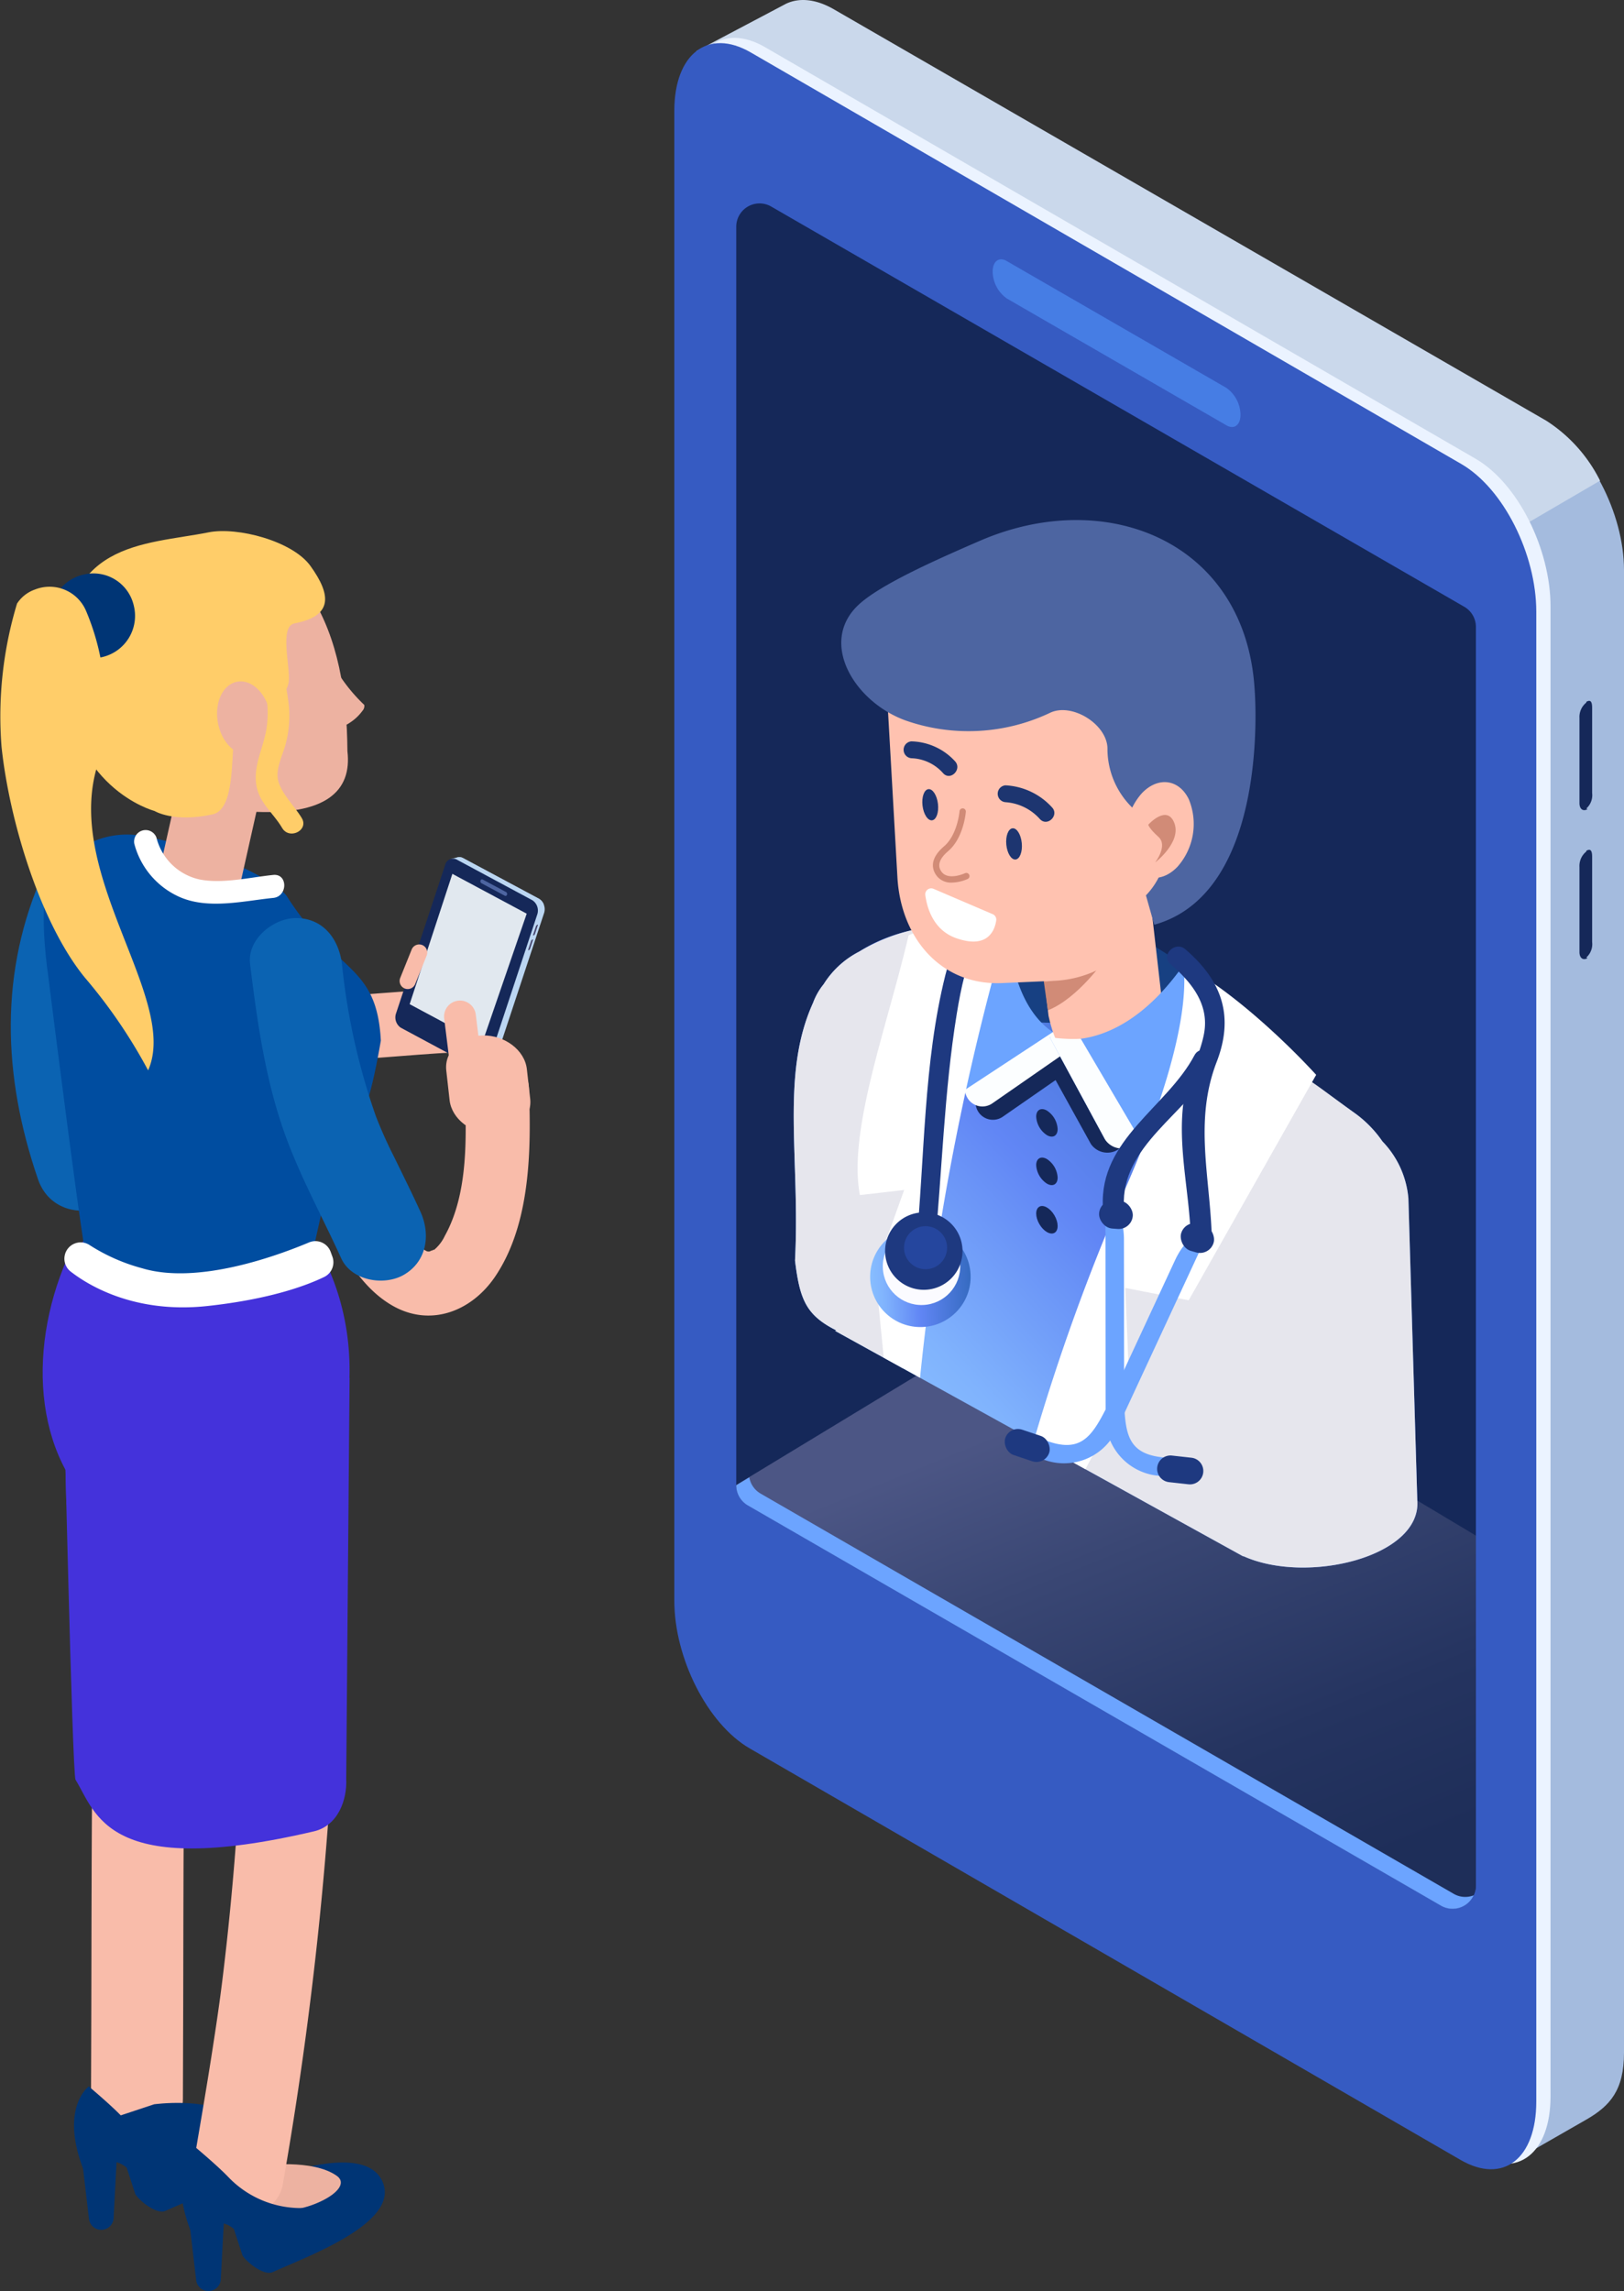 <svg xmlns="http://www.w3.org/2000/svg" xmlns:xlink="http://www.w3.org/1999/xlink" width="211.245" height="297.954" viewBox="0 0 211.245 297.954"><rect x="0" y="0" width="211.245" height="297.954" fill="#333333" stroke="none"/><defs><style>.a{fill:#a4bbde;}.b{fill:#cad8eb;}.c{fill:#ebf3ff;}.d{fill:#365bc2;}.e{fill:#152859;}.f{fill:url(#a);}.g{fill:#467de4;}.h{fill:none;stroke:#fff;stroke-miterlimit:10;stroke-width:2.649px;}.i{fill:#ff619a;}.j{fill:url(#b);}.k{fill:#e6e6ed;}.l{fill:#174082;}.m{fill:#6ca4ff;}.n{fill:#fcfeff;}.o{fill:#ffc2b0;}.p{fill:#d18b77;}.q{fill:#fff;}.r{fill:#1e3980;}.s{fill:url(#c);}.t{fill:#fbfbff;}.u{fill:#4d65a1;}.v{fill:#1d3570;}.w{fill:#25469e;}.x{fill:#f9bcaa;}.y{fill:#003575;}.z{fill:#edb2a1;}.aa{fill:#4432db;}.ab{fill:#0b63b2;}.ac{fill:#bbd6f2;}.ad{fill:#45446c;}.ae{fill:#e1e8ef;}.af{fill:#004da0;}.ag{fill:#ffcd69;}</style><linearGradient id="a" x1="0.85" y1="1.087" x2="0.353" y2="0.06" gradientUnits="objectBoundingBox"><stop offset="0.12" stop-color="#1e2e59"/><stop offset="0.333" stop-color="#253460"/><stop offset="0.657" stop-color="#3a4774"/><stop offset="0.866" stop-color="#4c5685"/></linearGradient><linearGradient id="b" x1="0.227" y1="0.795" x2="0.824" y2="0.215" gradientUnits="objectBoundingBox"><stop offset="0" stop-color="#88beff"/><stop offset="0.136" stop-color="#80b3fd"/><stop offset="0.374" stop-color="#6b95f7"/><stop offset="0.484" stop-color="#6186f5"/><stop offset="0.995" stop-color="#366bc1"/></linearGradient><linearGradient id="c" x1="0" y1="0.5" x2="1" y2="0.5" xlink:href="#b"/></defs><g transform="translate(-10891.294 -6446.016)"><g transform="translate(10979.007 6446.016)"><path class="a" d="M1130.029,370.777,1041.253,311.9C1035.7,308.7,1031.2,300.1,1031.2,292.693V98.929c0-7.4,4.5-10.806,10.053-7.6l92.69,53.515c5.552,3.206,10.053,11.806,10.053,19.209V356.9c0,4.871-1.823,6.9-4.887,8.671Z" transform="translate(-1020.464 -89.931)"/><path class="b" d="M1067.484,188.479s-47.526,111.153-47.526,103.751l-7.807-195.936,11.651-6.152c1.709-.806,3.866-.63,6.21.723l92.69,53.515a19.715,19.715,0,0,1,6.979,7.787Z" transform="translate(-1009.264 -89.658)"/><path class="c" d="M1111.933,376.9l-92.463-53.515c-5.552-3.206-9.826-11.806-9.826-19.209V110.409c0-7.4,4.383-10.806,9.936-7.6l92.411,53.515c5.553,3.206,9.774,11.805,9.774,19.208V369.3C1121.766,376.7,1117.486,380.1,1111.933,376.9Z" transform="translate(-1007.79 -96.681)"/><path class="d" d="M1107.433,378.564l-92.462-53.515c-5.552-3.206-9.826-11.806-9.826-19.209V112.076c0-7.4,4.383-10.806,9.936-7.6l92.411,53.515c5.553,3.206,9.775,11.806,9.775,19.209V370.964C1117.266,378.367,1112.985,381.769,1107.433,378.564Z" transform="translate(-1005.145 -97.661)"/><path class="e" d="M1290.89,313.09v11.067c0,.77.46,1.127,1.038.794l-.138-.095a2.323,2.323,0,0,0,.749-2.007V311.782c0-.771-.177-1.128-.755-.794l0,.095A2.4,2.4,0,0,0,1290.89,313.09Z" transform="translate(-1173.152 -219.717)"/><path class="e" d="M1290.89,360.11v11.067c0,.771.46,1.128,1.038.794l-.138-.095a2.324,2.324,0,0,0,.749-2.007V358.8c0-.77-.177-1.127-.755-.794l0,.095A2.4,2.4,0,0,0,1290.89,360.11Z" transform="translate(-1173.152 -247.364)"/><path class="e" d="M1116.366,375.189l-90.152-52.049a3.031,3.031,0,0,1-1.515-2.624V156.883a3.031,3.031,0,0,1,4.546-2.624l90.151,52.049a3.029,3.029,0,0,1,1.515,2.624V372.565A3.03,3.03,0,0,1,1116.366,375.189Z" transform="translate(-1016.642 -127.399)"/><path class="f" d="M1116.366,576.39l-90.152-52.049a3.031,3.031,0,0,1-1.515-2.624l42.32-25.667,53.892,32.256v45.46A3.03,3.03,0,0,1,1116.366,576.39Z" transform="translate(-1016.642 -328.6)"/><path class="g" d="M1136.056,193.1l-28.59-16.508a4.384,4.384,0,0,1-1.824-3.485h0c0-1.338.821-1.958,1.824-1.379l28.59,16.507a4.384,4.384,0,0,1,1.824,3.485h0C1137.88,193.06,1137.06,193.68,1136.056,193.1Z" transform="translate(-1064.233 -137.785)"/><g transform="translate(90.448 202.486)"><path class="h" d="M1224.656,581.082" transform="translate(-1224.656 -581.082)"/></g><path class="i" d="M1055.775,509.643l-.048-.027A.129.129,0,0,0,1055.775,509.643Z" transform="translate(-1034.884 -336.577)"/><path class="j" d="M1123.952,456.518l-1.156-39.253a12.117,12.117,0,0,0-3.373-7.415,14.944,14.944,0,0,0-3.638-3.709c-6.265-4.489-20.559-14.369-29.173-18.565-11.793-5.744-25.938-8.4-35.252-2.415a11.8,11.8,0,0,0-4.629,4.245l-.01.012a8.4,8.4,0,0,0-1.363,2.4c-4.27,9.387-1.655,20.153-2.349,33.515.61,5.013,1.421,7.051,5.178,8.992l.175.1a.168.168,0,0,1-.163.049l52.119,28.79c.116.067.233.132.353.195l.627.346.057-.013C1109.585,467.508,1124.544,463.871,1123.952,456.518Z" transform="translate(-1027.308 -261.409)"/><path class="k" d="M1064.121,381.773a23.537,23.537,0,0,0-12.761,3.389,11.8,11.8,0,0,0-4.629,4.245l-.01.012a8.4,8.4,0,0,0-1.363,2.4c-4.27,9.387-1.655,20.153-2.349,33.515.61,5.013,1.421,7.051,5.178,8.992l.175.1a.168.168,0,0,1-.163.049l8.889,4.91S1071.412,381.737,1064.121,381.773Z" transform="translate(-1027.308 -261.41)"/><path class="k" d="M1172.331,478.53l-1.156-39.253a12.117,12.117,0,0,0-3.373-7.415,14.947,14.947,0,0,0-3.638-3.709c-6.265-4.489-6.062-4.92-14.829-8.785-7.987-3.521-24.173,52.9-24.211,52.887l23.573,13.022c.116.067.233.132.353.195l.627.346.057-.013C1157.964,489.52,1172.922,485.884,1172.331,478.53Z" transform="translate(-1075.688 -283.422)"/><path class="l" d="M1124.887,390.445l-28.579-.812,4.561-15.454c9.47-.178,16.134,2.844,24.109,8.258Z" transform="translate(-1058.745 -256.941)"/><path class="e" d="M1119.447,419.6a9.142,9.142,0,0,0,4.277.346L1131,432.276l-.376.4a2.6,2.6,0,0,1-4.089-.258Z" transform="translate(-1072.35 -283.648)"/><path class="e" d="M1115.242,420.883a7.9,7.9,0,0,1-3.619-1.288l-11.483,7.541.121.474a2.261,2.261,0,0,0,3.426,1.292Z" transform="translate(-1060.998 -283.648)"/><path class="e" d="M1122.176,442.3c0,.883-.624,1.239-1.394.795a3.07,3.07,0,0,1-1.394-2.4c0-.883.624-1.239,1.394-.795A3.072,3.072,0,0,1,1122.176,442.3Z" transform="translate(-1072.315 -295.471)"/><path class="e" d="M1122.176,457.6c0,.883-.624,1.239-1.394.794a3.069,3.069,0,0,1-1.394-2.4c0-.883.624-1.239,1.394-.795A3.071,3.071,0,0,1,1122.176,457.6Z" transform="translate(-1072.315 -304.465)"/><ellipse class="e" cx="1.134" cy="1.965" rx="1.134" ry="1.965" transform="matrix(0.863, -0.505, 0.505, 0.863, 46.496, 157.506)"/><path class="m" d="M1108.058,398.134s-7.742-.03-9.192-13.5l-5.156-.72c-.712.565-2.2.184-2.894,4.69a20.484,20.484,0,0,0,.429,8.054l1.913,7.68a2.61,2.61,0,0,0,3.988,1.484Z" transform="translate(-1055.388 -262.666)"/><path class="n" d="M1111.917,416.676a7.9,7.9,0,0,1-3.619-1.289l-11.483,7.542.121.474a2.262,2.262,0,0,0,3.427,1.292Z" transform="translate(-1059.043 -281.174)"/><path class="o" d="M1118.764,371.109l-3.168-27.453,15.869,7.574,2.566,22.414C1134.73,377.337,1121.843,385.333,1118.764,371.109Z" transform="translate(-1070.087 -238.999)"/><path class="p" d="M1121.742,395.071c.242.692,8.262-1.973,8.02-2.842,0,0-3.473,5.121-7.468,6.72Z" transform="translate(-1073.699 -267.558)"/><path class="m" d="M1123.639,403.613s8.683,3,17.408-9.382l6.724,7.459c.507,1.093.32,1.366-.567,2.33l-11.7,13.058a3,3,0,0,1-4.748-.319Z" transform="translate(-1074.815 -268.735)"/><path class="n" d="M1123.639,417a19.775,19.775,0,0,0,4.049.213l7.645,12.993-.376.4a2.6,2.6,0,0,1-4.088-.258Z" transform="translate(-1074.815 -282.122)"/><path class="m" d="M1118.014,610.1l-90.152-52.049a3.029,3.029,0,0,1-1.466-2.109l-1.7,1.03a3.031,3.031,0,0,0,1.515,2.624l90.152,52.049a3.032,3.032,0,0,0,4.265-1.35A2.989,2.989,0,0,1,1118.014,610.1Z" transform="translate(-1016.642 -363.816)"/><path class="q" d="M1069.641,379.883c-2.755,11.867-7.92,25.356-6.334,33.787l5.762-.667-3.776,10.469,1.113,11.331,4.723,2.629a333.609,333.609,0,0,1,12.029-61C1077.635,376.2,1075.879,377.26,1069.641,379.883Z" transform="translate(-1039.167 -258.25)"/><path class="q" d="M1155.369,408.515l-16.582,29.319-8.248-1.606.534,12.919-5.725,10.651-6.7-3.722a272.225,272.225,0,0,1,11.82-32.6c3.7-8.393,8.521-21.262,7.646-29.249C1143.642,397.061,1150.734,403.466,1155.369,408.515Z" transform="translate(-1071.878 -268.735)"/><g transform="translate(42.498 123.101)"><g transform="translate(21.592)"><path class="r" d="M1161.138,390.7c2.736,2.353,5.1,5.247,4.354,9.093-.574,2.97-2.2,5.551-2.627,8.6-.848,5.977.743,11.922.911,17.884a1.369,1.369,0,0,0,2.736-.036c-.222-7.905-2.329-15.142.631-22.816,2.3-5.959.7-10.556-4.071-14.657-1.33-1.143-3.27.787-1.934,1.936Z" transform="translate(-1160.688 -388.417)"/></g><g transform="translate(13.23 13.453)"><path class="r" d="M1152.324,421.753c-3.581,6.774-12.364,10.911-11.913,19.715.089,1.752,2.827,1.729,2.737-.036-.407-7.953,8.274-12.121,11.545-18.307.822-1.555-1.544-2.93-2.368-1.371Z" transform="translate(-1140.394 -421.068)"/></g><path class="m" d="M1136.928,482.674l-8.9,19.159c-2.076,4.076-3.566,6.253-8.763,3.971-.278.737-.548,1.476-.785,2.227l.8.37a7.548,7.548,0,0,0,10.031-3.623l10.662-22.959C1141.725,478.048,1138.647,478.974,1136.928,482.674Z" transform="translate(-1114.281 -441.914)"/><rect class="r" width="6.022" height="3.478" rx="1.739" transform="translate(5.71 67.486) rotate(-161.482)"/><path class="m" d="M1143.657,474.708l.022,21.125c.172,4.57.608,7.172,6.283,7.286-.057.785-.123,1.57-.224,2.35h-.88a7.548,7.548,0,0,1-7.58-7.5l-.027-25.314C1141.247,468.494,1143.652,470.628,1143.657,474.708Z" transform="translate(-1127.668 -436.619)"/><path class="r" d="M1.739,0H4.283A1.739,1.739,0,0,1,6.022,1.739v0A1.739,1.739,0,0,1,4.283,3.478H1.739A1.739,1.739,0,0,1,0,1.739v0A1.739,1.739,0,0,1,1.739,0Z" transform="translate(20.509 66.001) rotate(6.331)"/><rect class="r" width="4.398" height="3.686" rx="1.843" transform="matrix(-0.961, -0.276, 0.276, -0.961, 27.145, 40.279)"/><rect class="r" width="4.398" height="3.686" rx="1.843" transform="matrix(-0.997, -0.076, 0.076, -0.997, 16.998, 36.861)"/></g><g transform="translate(25.247 113.261)"><g transform="translate(6.18)"><path class="r" d="M1083.825,413.945c1-10.242,1.247-20.636,2.9-30.8,1.084-6.674,3.042-14.641,10.686-16.145,1.525-.3,1.335-2.737-.207-2.433-7.049,1.387-10.3,6.922-11.954,13.5-2.87,11.444-2.677,23.746-3.823,35.435-.153,1.555,2.249,2.011,2.4.447Z" transform="translate(-1081.416 -364.537)"/></g><g transform="translate(0 44.4)"><circle class="s" cx="6.536" cy="6.536" r="6.536" transform="translate(0 2.081) rotate(-2.001)"/><circle class="t" cx="5.035" cy="5.035" r="5.035" transform="translate(1.694 2.169) rotate(-2.057)"/><path class="r" d="M1072.032,475.5a5.035,5.035,0,1,0,6.522-2.856A5.035,5.035,0,0,0,1072.032,475.5Z" transform="translate(-1069.515 -472.293)"/></g></g><g transform="translate(27.496 71.9)"><path class="o" d="M1094.007,319.8l-6.791.295c-8.016.454-13.36-5.733-13.814-13.749l-1.5-26.468a14.641,14.641,0,0,1,13.749-15.4l5.2-.295a14.641,14.641,0,0,1,15.4,13.749l1.5,26.468A14.641,14.641,0,0,1,1094.007,319.8Z" transform="translate(-1071.878 -264.156)"/></g><path class="u" d="M1084.959,278.893a24.75,24.75,0,0,1-18.718.98c-6.615-2.377-11.306-10.02-6.272-14.927,2.721-2.652,10.038-5.9,15.908-8.444,16.648-7.211,34.665.272,35.75,19.446,0,0,2.158,26.249-13.064,30.482l-1.082-3.822s6.034-5.852-.932-10.665a10.712,10.712,0,0,1-4.073-8.264C1092.605,280.447,1087.853,277.448,1084.959,278.893Z" transform="translate(-1036.135 -186.169)"/><path class="o" d="M1154.347,347.513c-2.093,2.2-4.828,1.852-6.109-.787a8.392,8.392,0,0,1,1.472-8.771c2.094-2.2,4.829-1.852,6.109.787A8.392,8.392,0,0,1,1154.347,347.513Z" transform="translate(-1088.894 -234.796)"/><path class="v" d="M1111.941,353.012c.107,1.121-.257,2.073-.812,2.126s-1.092-.813-1.2-1.934.257-2.073.813-2.126S1111.834,351.891,1111.941,353.012Z" transform="translate(-1066.744 -243.361)"/><path class="v" d="M1085.468,340.637c.132,1.118-.21,2.078-.764,2.143s-1.111-.788-1.243-1.907.21-2.078.764-2.143S1085.336,339.519,1085.468,340.637Z" transform="translate(-1051.175 -236.101)"/><g transform="translate(42.012 102.131)"><path class="v" d="M1108.165,339.717a6.589,6.589,0,0,1,4.5,2.217c.983,1.016,2.533-.536,1.551-1.551a8.769,8.769,0,0,0-6.051-2.858,1.1,1.1,0,0,0,0,2.192Z" transform="translate(-1107.105 -337.525)"/></g><g transform="translate(29.779 96.414)"><path class="v" d="M1078.475,325.843a5.741,5.741,0,0,1,4.13,1.95c.949,1.049,2.5-.506,1.55-1.551a7.945,7.945,0,0,0-5.68-2.593,1.1,1.1,0,0,0,0,2.193Z" transform="translate(-1077.416 -323.65)"/></g><g transform="translate(33.637 105.125)"><path class="p" d="M1089.235,354.447a2.35,2.35,0,0,1-2-.928c-.495-.678-1.025-2.071.988-3.787,1.757-1.5,2.016-4.532,2.018-4.563a.412.412,0,1,1,.822.066c-.011.138-.291,3.408-2.306,5.124-1.149.979-1.438,1.879-.857,2.674.878,1.2,3.031.2,3.053.193a.412.412,0,0,1,.352.745A5.422,5.422,0,0,1,1089.235,354.447Z" transform="translate(-1086.779 -344.79)"/></g><path class="p" d="M1154.771,348.133s2.438-2.7,3.391-.206-2.5,5.125-2.5,5.125,1.7-2.189.437-3.322S1154.771,348.133,1154.771,348.133Z" transform="translate(-1093.119 -240.887)"/><path class="q" d="M1085.445,370.105l7.685,3.291a.766.766,0,0,1,.465.806c-.177,1.222-1.043,3.8-5.237,2.306-2.94-1.049-3.763-3.9-3.992-5.595A.775.775,0,0,1,1085.445,370.105Z" transform="translate(-1051.72 -254.512)"/><circle class="w" cx="2.801" cy="2.801" r="2.801" transform="translate(29.879 159.461)"/></g><g transform="translate(10903.135 6615.508)"><path class="x" d="M779.954,666.14c-2.392,32.482-1.958,64.937-2.12,97.471-.038,7.692,11.912,7.7,11.951,0,.162-32.535-.272-64.989,2.12-97.471.238-3.223-2.916-5.975-5.975-5.975-3.431,0-5.737,2.743-5.975,5.975Z" transform="translate(-777.834 -660.165)"/></g><g transform="translate(10900.922 6717.354)"><path class="y" d="M784.488,845.324l1.909,5.851c.654.983,2.825,2.646,3.9,2.158,4.457-2.024,16.4-6.335,14.378-11.6-2.546-6.616-19.418,1.184-19.418,1.184Z" transform="translate(-778.417 -837.149)"/><path class="y" d="M787.944,839.623s6.722-.906,9.834,1.36c1.223.89.093,2.266-2.116,3.308-4.35,2.051-9.369,1.462-11.772-1.882l-1.547-.928Z" transform="translate(-777.516 -837.304)"/><path class="y" d="M774.57,840.314l1.623,13.827a1.608,1.608,0,0,0,.652,1.113h0a1.607,1.607,0,0,0,2.549-1.215l.611-11.514a1.608,1.608,0,0,0-.449-1.2l-2.234-2.312A1.607,1.607,0,0,0,774.57,840.314Z" transform="translate(-774.247 -836.914)"/><path class="y" d="M775.943,835.755s-4.041,2.928-.4,11.527c.049.115.074.453.151.351,3.569-4.74,6.308,0,6.308,0l10.042-4.263a13.039,13.039,0,0,1-11.951-3.859C778.672,838.041,775.943,835.755,775.943,835.755Z" transform="translate(-774.021 -835.755)"/></g><path class="y" d="M808.526,859.06l1.908,5.851c.655.983,2.825,2.646,3.9,2.158,4.457-2.024,16.4-6.335,14.378-11.6-2.546-6.616-19.417,1.184-19.417,1.184Z" transform="translate(10112.41 5874.437)"/><path class="z" d="M811.981,853.359s6.723-.906,9.835,1.36c1.223.89.092,2.266-2.116,3.308-4.35,2.051-9.369,1.462-11.772-1.881l-1.548-.928Z" transform="translate(10113.313 5874.281)"/><g transform="translate(10916.438 6624.526)"><path class="x" d="M807.577,681.482c.249,16.992.136,34.007-.953,50.971Q806.059,741.24,805.1,750c-.62,5.57-.982,8.2-1.818,13.625-.746,4.839-1.579,9.663-2.4,14.49-.539,3.179.841,6.435,4.173,7.351,2.869.788,6.808-.974,7.351-4.173a479.074,479.074,0,0,0,7-67.495c.288-10.768.282-21.542.125-32.313-.112-7.683-12.063-7.706-11.951,0Z" transform="translate(-800.769 -675.711)"/></g><path class="y" d="M798.608,854.05l1.623,13.826a1.608,1.608,0,0,0,.652,1.113h0a1.607,1.607,0,0,0,2.549-1.215l.611-11.515a1.608,1.608,0,0,0-.449-1.2l-2.234-2.312A1.607,1.607,0,0,0,798.608,854.05Z" transform="translate(10116.58 5874.671)"/><path class="y" d="M799.98,849.491s-4.041,2.928-.4,11.527c.049.116.074.454.151.351,3.569-4.74,6.308,0,6.308,0l10.043-4.263a13.039,13.039,0,0,1-11.951-3.859C802.71,851.777,799.98,849.491,799.98,849.491Z" transform="translate(10116.807 5875.831)"/><path class="aa" d="M771.664,677.782s1.133,50.673,1.562,51.363c2.68,4.309,4,13.047,31.03,6.709,3.115-.731,4.321-4.117,4.18-6.831l.44-52.135L795.93,682.44Z" transform="translate(10127.892 5948.32)"/><path class="z" d="M791.339,495.962s-9.78-4.551-7.289,10.224c1.733,10.278,7.4,20,16.85,20.581,9.987.615,13.331-2.692,12.726-7.855-.052-7.675-1.25-14.651-4.744-20.225-.729-6.225-4.587-3.292-11.987-2.411Z" transform="translate(10122.86 6024.787)"/><path class="z" d="M836.225,522.467h0a.925.925,0,0,1-.24.768,6.124,6.124,0,0,1-1.728,1.6,1.337,1.337,0,0,1-1.064.255,1.293,1.293,0,0,1-.72-.9c-.329-1.008-.483-2.88.633-3.492.458-.252-.938-3.512-.705-3.062A21.631,21.631,0,0,0,836.225,522.467Z" transform="translate(10102.454 6015.223)"/><g transform="translate(10892.697 6556.367)"><path class="ab" d="M774.512,567.145c-4.543,10.013-3.079,20.787.386,30.874,2.5,7.289-9.036,10.42-11.524,3.177-4.6-13.4-5.1-27.047.818-40.082,1.333-2.939,5.595-3.653,8.175-2.144,3.021,1.767,3.482,5.225,2.144,8.175Z" transform="translate(-759.839 -558.201)"/></g><g transform="translate(10897.899 6565.755)"><path class="x" d="M769.3,580.721c3.578,7.112,10.015,10.628,17.709,11.627,11.22,1.457,22.892-.193,34.119-.839,5.346-.308,5.381-8.666,0-8.356-10.4.6-21.044,1.943-31.466,1.125-6.256-.491-10.415-2.344-13.148-7.775-2.417-4.8-9.628-.579-7.215,4.217Z" transform="translate(-768.809 -574.386)"/></g><g transform="translate(10942.734 6557.476)"><path class="ac" d="M858.209,587.594l-9.982-5.485a1.624,1.624,0,0,1-.635-1.906l6.359-19.218a1.072,1.072,0,0,1,1.515-.754l9.909,5.308a1.624,1.624,0,0,1,.635,1.905l-6.329,19.127c-.16.483-.381.572-.824.747Z" transform="translate(-846.694 -560.112)"/><path class="ac" d="M856.78,569.264s-9.371,11.674-9.128,10.94l6.28-19.839.836-.2a.952.952,0,0,1,.758.072l9.908,5.308a1.373,1.373,0,0,1,.622.772Z" transform="translate(-846.754 -560.112)"/><path class="e" d="M856.684,587.755l-9.88-5.308a1.613,1.613,0,0,1-.606-1.906l6.359-19.218a1.059,1.059,0,0,1,1.5-.754l9.874,5.308a1.612,1.612,0,0,1,.6,1.905L858.171,587A1.047,1.047,0,0,1,856.684,587.755Z" transform="translate(-846.107 -560.254)"/><path class="ad" d="M877.34,575.478l-.363,1.1c-.026.077.021.112.1.079l-.015-.009a.313.313,0,0,0,.16-.2l.364-1.1c.025-.077.015-.112-.069-.079l0,.01A.339.339,0,0,0,877.34,575.478Z" transform="translate(-859.068 -566.472)"/><path class="ad" d="M876.244,578.791l-.364,1.1c-.025.077.021.112.105.079l-.015-.009a.314.314,0,0,0,.16-.2l.363-1.1c.025-.077.015-.112-.069-.079l0,.009A.341.341,0,0,0,876.244,578.791Z" transform="translate(-858.608 -567.864)"/><path class="ae" d="M859.016,586.034l-9.727-5.21,5.558-16.947,9.668,5.179L858.822,585.6C858.774,585.738,859.149,586.105,859.016,586.034Z" transform="translate(-847.443 -561.693)"/><path class="u" d="M868.343,567.242l-3.057-1.637a.3.3,0,0,1-.115-.346h0a.2.2,0,0,1,.275-.137l3.056,1.637a.3.3,0,0,1,.115.346h0A.2.2,0,0,1,868.343,567.242Z" transform="translate(-854.107 -562.207)"/></g><g transform="translate(10925.605 6572.958)"><path class="x" d="M816.591,590.819c.595,7.717,1.684,14.668,5.231,21.6,2.936,5.733,5.521,13.762,11.421,17.2,5,2.912,10.4.777,13.458-3.78,4.6-6.855,4.665-16.506,4.369-24.407-.2-5.36-8.558-5.387-8.357,0,.229,6.112.5,13.607-2.588,19.156a5.35,5.35,0,0,1-1.375,1.806c-.12.115.106-.224-.505.3.451-.386.13-.2-.261.026.458-.263.468-.119-.183-.068.843-.065.19.06-.2-.129.847.414-.138-.1-.305-.212-.51-.339.044.133-.592-.475-1.651-1.579-2.536-3.668-3.633-5.854-1.448-2.888-3.014-5.716-4.456-8.606-2.607-5.225-3.226-10.784-3.67-16.55-.41-5.327-8.77-5.371-8.356,0Z" transform="translate(-816.576 -586.807)"/></g><path class="x" d="M857.487,604.663l.431,3.858c.275,2.458,2.858,4.429,5.741,4.38h0c2.883-.048,5.016-2.1,4.742-4.556l-.431-3.858c-.274-2.457-2.858-4.429-5.741-4.38h0C859.346,600.155,857.213,602.206,857.487,604.663Z" transform="translate(10091.857 5980.567)"/><path class="x" d="M860.024,601.976h0a2.075,2.075,0,0,1-2.308-1.8l-.692-5.565a2.075,2.075,0,0,1,1.8-2.308h0a2.075,2.075,0,0,1,2.308,1.8l.691,5.565A2.074,2.074,0,0,1,860.024,601.976Z" transform="translate(10092.048 5983.85)"/><path class="x" d="M847.7,585.431h0a1.056,1.056,0,0,1-.583-1.369l1.491-3.7a1.055,1.055,0,0,1,1.369-.583h0a1.055,1.055,0,0,1,.583,1.369l-1.491,3.7A1.056,1.056,0,0,1,847.7,585.431Z" transform="translate(10096.235 5989.136)"/><path class="aa" d="M801.962,674.862c-8.6,16.324-15.975,8.454-26.047,1.021s-11.077-22.123-5.731-34.4c0,0,15.02-17.489,25.092-10.056S811.944,655.907,801.962,674.862Z" transform="translate(10129.855 5968.185)"/><path class="af" d="M798.869,563.1c-1.025-1.612-8.463-5.991-18.944-7.885a11.172,11.172,0,0,0-12.154,6.648c-.9,2.076-.466,7.238-.193,9.7h0v0c.092.821.165,1.34.165,1.341l.009.043c.828,6.575,4.357,34.458,5,37.089,0,0,3.606,10.261,29.191.562l3.951-17.706,2.8-1.987c.98-.6,2.387-9.053,2.387-9.053C810.553,571.79,805.244,573.134,798.869,563.1Z" transform="translate(10129.752 5999.491)"/><path class="q" d="M771.9,648.126h0a2.116,2.116,0,0,0,.783,2.057c2.258,1.759,8.3,5.505,17.791,4.477,8.126-.88,12.882-2.663,15.172-3.77a2.125,2.125,0,0,0,1.081-2.645l-.231-.63a2.113,2.113,0,0,0-2.8-1.227c-4.3,1.807-14.525,5.52-21.705,3.368a24.252,24.252,0,0,1-6.809-2.994A2.113,2.113,0,0,0,771.9,648.126Z" transform="translate(10127.806 5961.199)"/><path class="z" d="M793.466,550.51l3.485-15.528,9.471,6.374-2.717,12.115C803.428,555.767,792.782,555.786,793.466,550.51Z" transform="translate(10118.748 6007.917)"/><path class="ag" d="M783.446,523.417s-11.338-2.945-11.863-18.424c-.568-16.749,10.491-16.127,18.912-17.807,3.729-.744,10.909,1.12,13.25,4.374,2.757,3.835,2.891,6.508-2.091,7.473-1.976.383-.517,5.662-.732,7.546-.383,3.35-6.663,3.886-7.095,7.139-.409,3.079.039,9.516-2.808,10.143C785.946,524.976,783.446,523.417,783.446,523.417Z" transform="translate(10127.934 6028.059)"/><path class="z" d="M812.985,524.851c.493,2.608-.621,5.009-2.49,5.362a2.532,2.532,0,0,1-.613.039c-1.658-.1-3.224-1.8-3.663-4.122-.494-2.609.621-5.009,2.49-5.362S812.492,522.243,812.985,524.851Z" transform="translate(10113.427 6013.905)"/><g transform="translate(10908.701 6553.882)"><path class="q" d="M790.371,554.976a7.425,7.425,0,0,0,5.615,5.45c3.009.593,6.572-.284,9.583-.59,1.911-.194,1.9,2.8,0,2.988-3.862.392-8.293,1.495-12.016-.049a10.478,10.478,0,0,1-6.062-7.005,1.5,1.5,0,0,1,2.881-.794Z" transform="translate(-787.431 -553.918)"/></g><g transform="translate(10922.643 6524.302)"><path class="ag" d="M814.15,503.714a42.55,42.55,0,0,1,3.546,12.692,14.151,14.151,0,0,1-.414,4.957c-.335,1.31-1.139,2.869-1.059,4.257.106,1.85,2.194,3.788,3.154,5.409.938,1.586-1.622,2.859-2.555,1.284-1.211-2.046-3.087-3.318-3.388-5.785-.295-2.408.885-4.572,1.306-6.884.864-4.735-1.311-10.353-3.144-14.646-.72-1.686,1.831-2.977,2.554-1.284Z" transform="translate(-811.469 -502.92)"/></g><g transform="translate(10923.792 6565.409)"><path class="ab" d="M825.431,579.765a85.6,85.6,0,0,0,4.421,19.815,57.719,57.719,0,0,0,2.372,5.289c1.155,2.369,2.332,4.726,3.423,7.127,1.333,2.936.841,6.429-2.144,8.175-2.564,1.5-6.835.809-8.175-2.144-2.317-5.1-5.013-10.02-7-15.27-2.785-7.36-3.888-15.223-4.848-22.991-.4-3.209,3.03-5.975,5.975-5.975,3.559,0,5.578,2.757,5.975,5.975Z" transform="translate(-813.449 -573.79)"/></g><path class="y" d="M779.56,500.745a5.5,5.5,0,1,1-6.419-4.09A5.385,5.385,0,0,1,779.56,500.745Z" transform="translate(10129.143 6024.06)"/><path class="ag" d="M761.964,499.857A5.154,5.154,0,0,1,768.6,502.6a31.3,31.3,0,0,1,1.293,20.822c-3.751,14.165,10.826,29.885,6.795,38.964a67.6,67.6,0,0,0-8.2-12.027c-5.836-7.111-9.878-20.549-10.87-30.088a50.609,50.609,0,0,1,2.019-18.59A4.57,4.57,0,0,1,761.964,499.857Z" transform="translate(10133.873 6022.828)"/><path class="aa" d="M772.11,697.513s4.721,5.7,6.577,6.932c0,0-6.434-1.128-6.47-2.578Z" transform="translate(10127.705 5939.658)"/></g></svg>